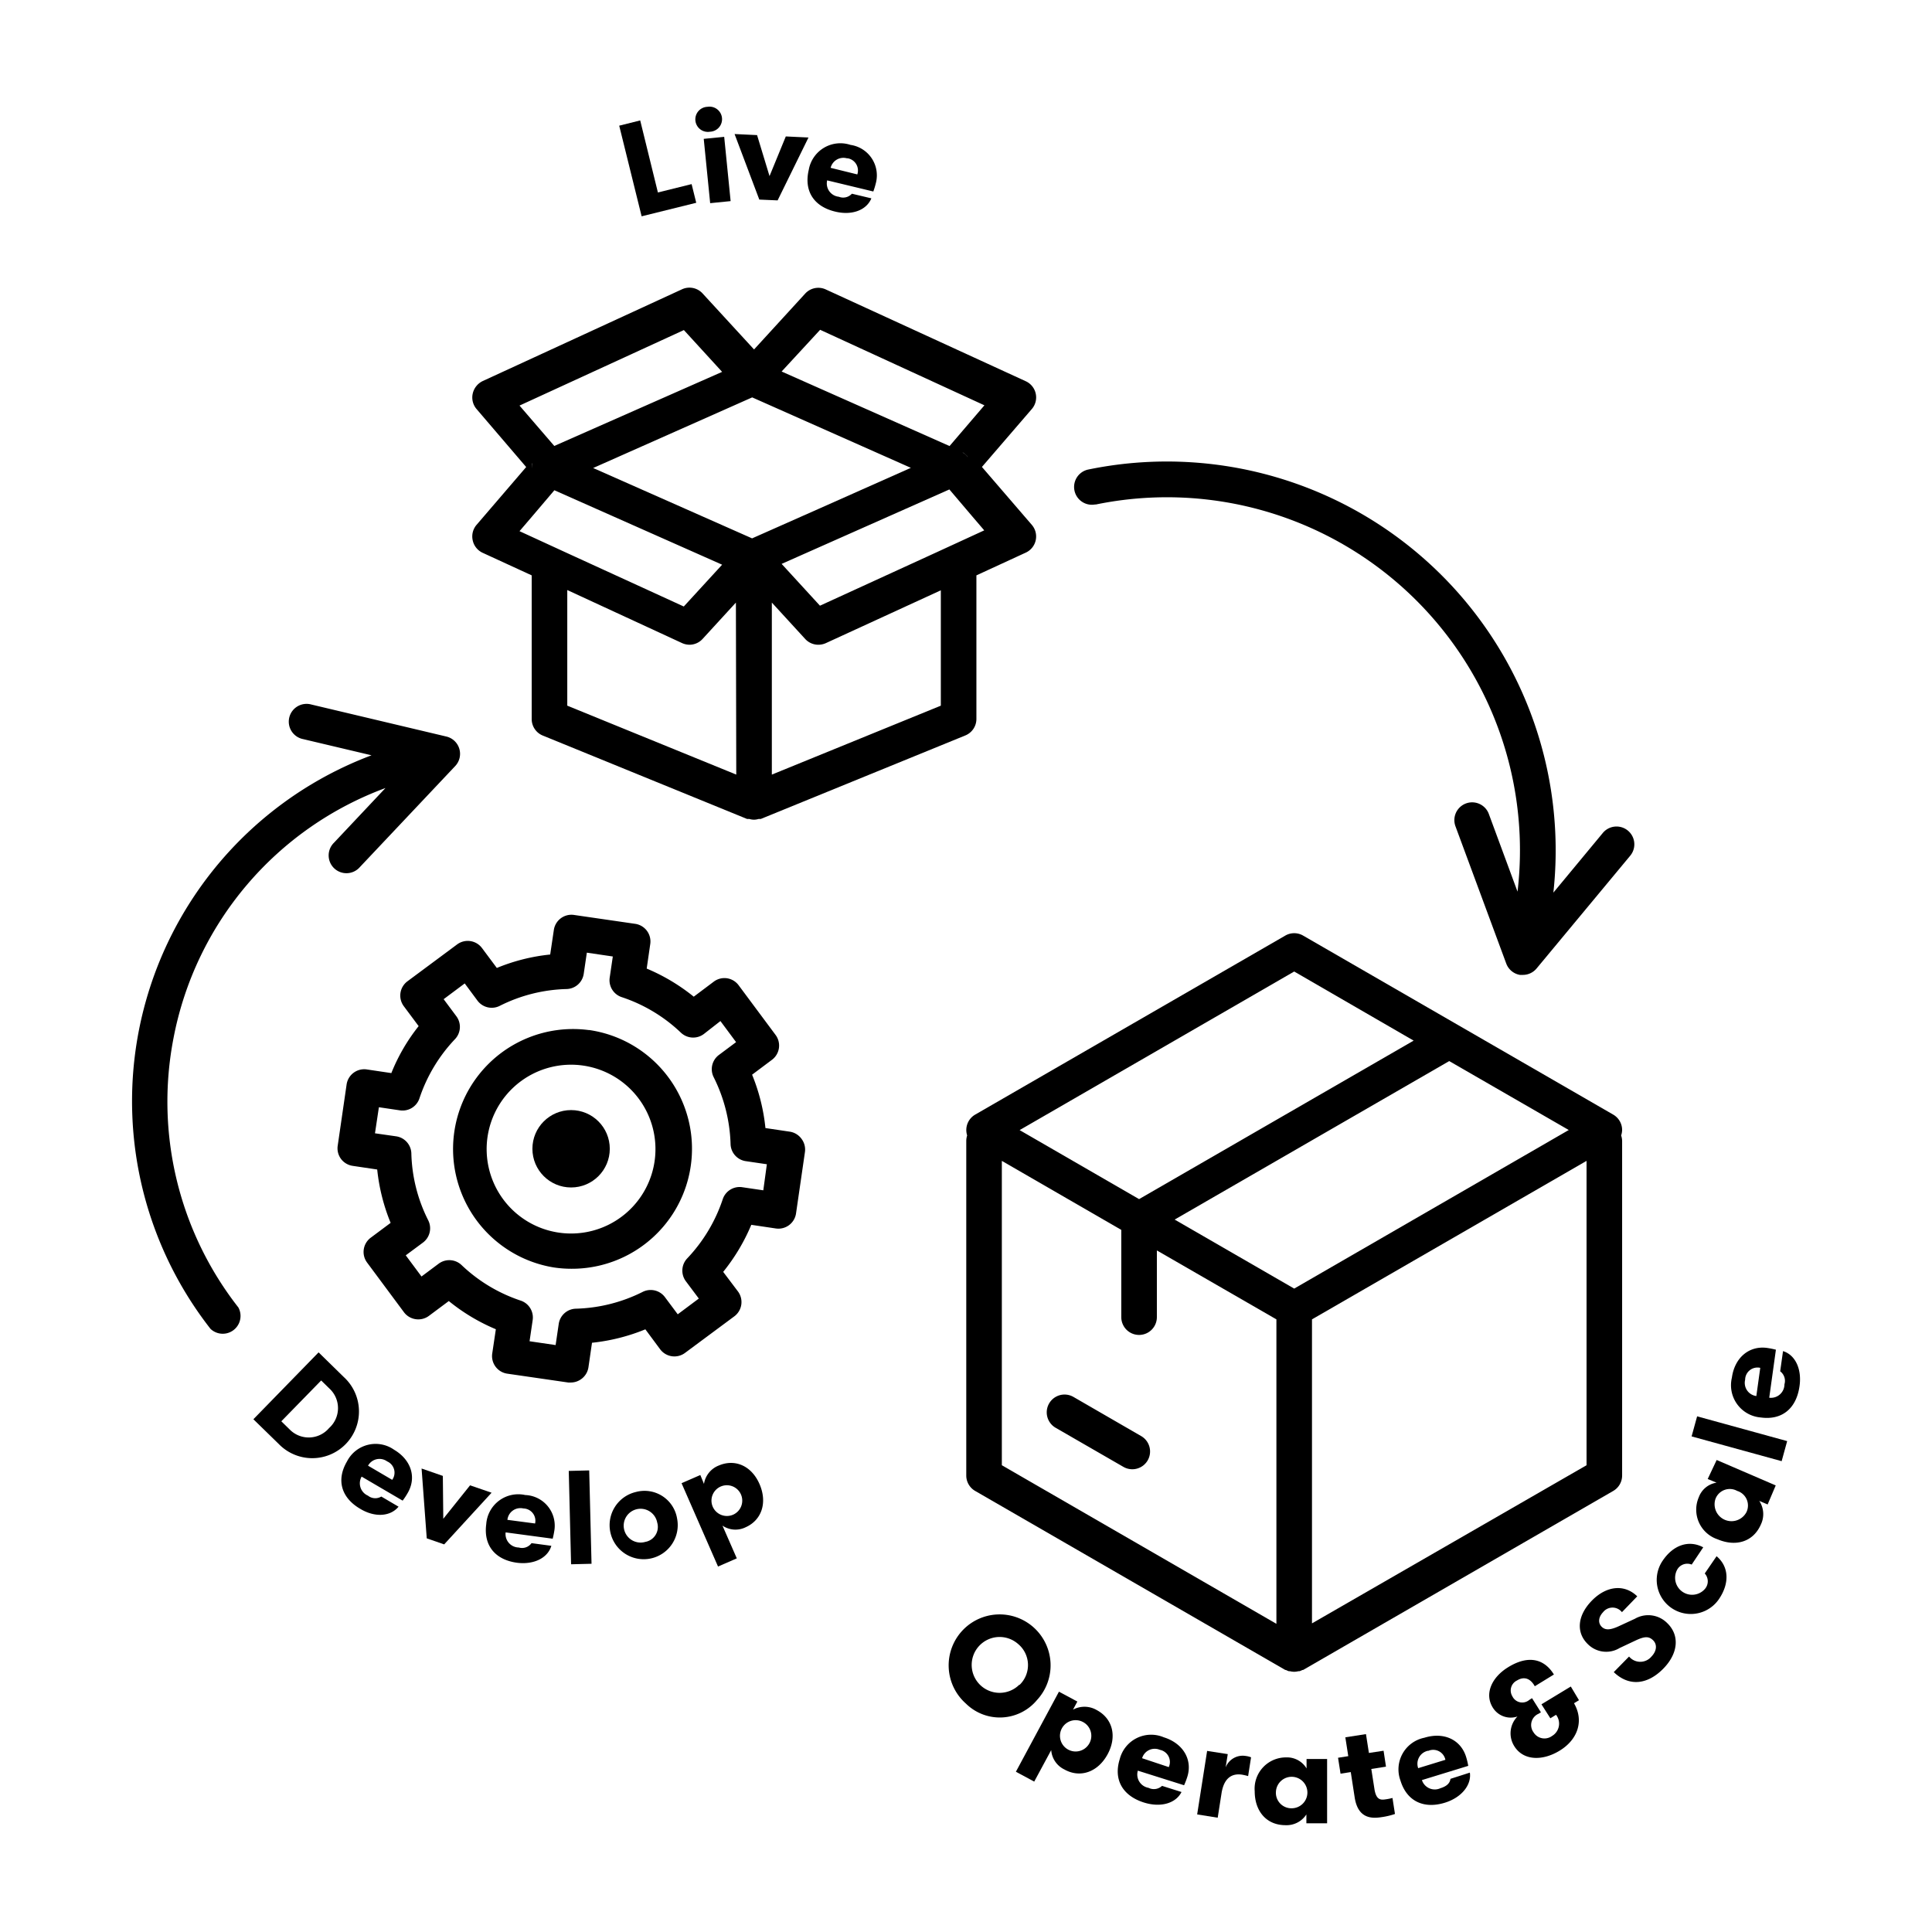 <svg id="Layer_1" data-name="Layer 1" xmlns="http://www.w3.org/2000/svg" viewBox="0 0 217.22 217.22"><title>ways-to-begin-transformation-journey</title><path d="M53.15,60.76a2,2,0,0,0,1.13,1.4l5.5,2.53V80.84A2,2,0,0,0,61,82.69l23,9.39.13,0,.12,0a1.82,1.82,0,0,0,.52.08,1.88,1.88,0,0,0,.52-.08l.12,0,.12,0,23-9.39a2,2,0,0,0,1.25-1.85V64.69l5.49-2.53A2,2,0,0,0,116,59L110.4,52.5,116,46a2,2,0,0,0-.7-3.15L92.86,32.55a2,2,0,0,0-2.34.47l-5.74,6.27L79,33a2,2,0,0,0-2.33-.47L54.28,42.84a2.07,2.07,0,0,0-1.13,1.41A2,2,0,0,0,53.59,46l5.57,6.51L53.59,59A2,2,0,0,0,53.15,60.76ZM82.78,87.09l-19-7.75v-13L76.7,72.31a2.09,2.09,0,0,0,.85.18A2,2,0,0,0,79,71.83l3.74-4.08Zm3.68-24.87a.32.32,0,0,0,0,.09,1.51,1.51,0,0,1,0,.3A1.67,1.67,0,0,0,86.46,62.22Zm19.32,17.12-19,7.75V67.75l3.74,4.08a2,2,0,0,0,1.49.66,2.08,2.08,0,0,0,.84-.18l12.93-5.94Zm4.88-19.71-1.37.63-4,1.84-13.1,6-4.31-4.7-1.35.6h0l1.35-.6h0l18.86-8.37h0l2.55,3Zm-2.45-8.77h0l.13.06,0,0,.12.1a1.07,1.07,0,0,1,.16.14l.13.12.09.13a1.54,1.54,0,0,0-.17-.19,1.61,1.61,0,0,0-.28-.24,1.64,1.64,0,0,0-.22-.14Zm1,1.22a1.91,1.91,0,0,1,.08.54h0A1.91,1.91,0,0,0,109.21,52.08Zm-17-15,18.47,8.49-3.92,4.58L87.88,41.77ZM102.41,52.6l4.07-1.81h0l-4.07,1.81,0,0h0L92,57.23l-7.44,3.3.81.36-.81-.36L76,56.74l-9.31-4.12h0l0,0-4.07-1.81h0l4.07,1.81,17.88-7.94Zm-44-7,18.48-8.49,4.3,4.7L62.32,50.14Zm1.45,6.52a1.91,1.91,0,0,0-.08.54h0A1.91,1.91,0,0,1,59.85,52.08Zm-.08,6,2.55-3h0l18.86,8.37h0l1.35.6h0l-1.35-.6-4.31,4.7-13.1-6-4-1.84-1.37-.63Z"/><path d="M181.38,125.32l-34.87-20.13a2,2,0,0,0-2,0l-34.87,20.13a2,2,0,0,0-.9,2.34,2.11,2.11,0,0,0-.1.61V165.9a2,2,0,0,0,1,1.73l34.87,20.13s.05,0,.07,0a2.33,2.33,0,0,0,.33.14l.13,0a1.83,1.83,0,0,0,.93,0l.13,0a1.64,1.64,0,0,0,.33-.14l.08,0,34.87-20.13a2,2,0,0,0,1-1.73V128.27a2.12,2.12,0,0,0-.11-.61,2,2,0,0,0,.11-.61A2,2,0,0,0,181.38,125.32Zm-35.87,19.56-13.44-7.76,30.87-17.82,13.44,7.75Zm0-35.65L158.94,117l-30.87,17.82-13.43-7.76Zm-32.87,21.29,13.43,7.76v9.81a2,2,0,0,0,4,0v-7.5l13.44,7.75v34.23l-30.87-17.83Zm34.87,52V148.34l30.87-17.82v34.22Z"/><path d="M128.3,161.46l-7.61-4.4a2,2,0,0,0-2,3.47l7.61,4.39a2,2,0,0,0,2.74-.73A2,2,0,0,0,128.3,161.46Z"/><path d="M66.17,115.81a13.49,13.49,0,0,0-3.92,26.69,13.17,13.17,0,0,0,2,.15,13.49,13.49,0,0,0,2-26.84Zm7.43,14.73a9.49,9.49,0,1,1-15-9,9.49,9.49,0,0,1,15,9Z"/><circle cx="64.21" cy="129.16" r="4.35"/><path d="M88.82,127.24l-2.76-.41a21.54,21.54,0,0,0-1.5-6l2.23-1.67a2,2,0,0,0,.41-2.8l-4.15-5.58a2,2,0,0,0-1.31-.79,2,2,0,0,0-1.49.38L78,112.06a21.82,21.82,0,0,0-5.29-3.16l.4-2.76a2,2,0,0,0-1.69-2.27l-6.88-1a2,2,0,0,0-2.27,1.69l-.41,2.76a21.39,21.39,0,0,0-6,1.51l-1.67-2.24a2,2,0,0,0-2.79-.41l-5.59,4.15a2,2,0,0,0-.41,2.8l1.67,2.24A21,21,0,0,0,44,120.65l-2.76-.41a2,2,0,0,0-2.27,1.69l-1,6.88a2,2,0,0,0,.37,1.49,2,2,0,0,0,1.31.78l2.76.41a21.65,21.65,0,0,0,1.51,6l-2.24,1.67a2,2,0,0,0-.41,2.79l4.15,5.59a2,2,0,0,0,1.32.78,2,2,0,0,0,1.48-.37l2.24-1.67a21.54,21.54,0,0,0,5.29,3.17l-.41,2.75A2,2,0,0,0,57,154.44l6.89,1,.29,0a2,2,0,0,0,1.19-.4,2,2,0,0,0,.79-1.31l.4-2.76a21.71,21.71,0,0,0,6-1.51l1.66,2.24a2,2,0,0,0,2.8.41L82.56,148a2,2,0,0,0,.41-2.8L81.31,143a21.82,21.82,0,0,0,3.16-5.29l2.76.41a2,2,0,0,0,2.27-1.69l1-6.89a2,2,0,0,0-.37-1.48A2,2,0,0,0,88.82,127.24Zm-3,6.59-2.38-.35a2,2,0,0,0-2.18,1.35,17.83,17.83,0,0,1-4,6.66,2,2,0,0,0-.15,2.56L78.57,146l-2.37,1.77-1.44-1.93a2,2,0,0,0-2.5-.59,17.76,17.76,0,0,1-7.52,1.89,2,2,0,0,0-1.92,1.71l-.35,2.38-2.93-.43.35-2.38a2,2,0,0,0-1.35-2.19,17.72,17.72,0,0,1-6.65-4,2,2,0,0,0-2.57-.15l-1.93,1.44-1.77-2.38,1.93-1.43a2,2,0,0,0,.6-2.5,17.62,17.62,0,0,1-1.9-7.52,2,2,0,0,0-1.71-1.93l-2.38-.34.44-2.93,2.37.35a2,2,0,0,0,2.19-1.35,17.83,17.83,0,0,1,4-6.66,2,2,0,0,0,.15-2.57l-1.43-1.92,2.37-1.77,1.43,1.93a2,2,0,0,0,2.51.59,17.68,17.68,0,0,1,7.51-1.89,2,2,0,0,0,1.93-1.71l.35-2.38,2.92.43-.35,2.38a2,2,0,0,0,1.35,2.19,17.68,17.68,0,0,1,6.66,4,2,2,0,0,0,2.57.15L81,114.8l1.76,2.37-1.93,1.44a2,2,0,0,0-.59,2.5,17.92,17.92,0,0,1,1.9,7.52,2,2,0,0,0,1.7,1.92l2.38.35Z"/><path d="M19.51,116.71A37.47,37.47,0,0,1,43.34,88.6l-5.79,6.15a2,2,0,1,0,2.91,2.74L51.18,86.13a2,2,0,0,0,.46-1.95,2,2,0,0,0-1.46-1.37L35,79.21a2,2,0,1,0-.92,3.89l7.69,1.82a41.55,41.55,0,0,0-18.1,64.49A2,2,0,0,0,26.8,147,37.53,37.53,0,0,1,19.51,116.71Z"/><path d="M123.17,56.73a39.69,39.69,0,0,1,47.45,43.52l-3.24-8.77a2,2,0,0,0-3.75,1.39l5.72,15.46a2,2,0,0,0,1.54,1.28l.33,0a2,2,0,0,0,1.54-.72l10.53-12.68a2,2,0,1,0-3.08-2.56l-5.56,6.71a43.72,43.72,0,0,0-52.29-47.57,2,2,0,1,0,.81,3.92Z"/><path d="M38.65,154.82l-2.83-2.77-7.33,7.52,2.83,2.76a5.25,5.25,0,1,0,7.33-7.51ZM37,160.56a3,3,0,0,1-4.44.15l-.93-.91,4.48-4.59.93.91A3,3,0,0,1,37,160.56Z"/><path d="M44.31,163a3.61,3.61,0,0,0-5.3,1.32c-1.22,2.08-.64,4.08,1.49,5.32,1.65,1,3.4.87,4.31-.24l-1.94-1.14a1.31,1.31,0,0,1-1.5-.1,1.51,1.51,0,0,1-.71-2.14l4.61,2.7a7.43,7.43,0,0,0,.55-.83C46.86,166.14,46.25,164.15,44.31,163Zm-.22,3.38-2.71-1.59a1.47,1.47,0,0,1,2.15-.48A1.38,1.38,0,0,1,44.09,166.39Z"/><polygon points="52.85 167 49.84 170.76 49.79 165.94 47.4 165.11 47.98 172.96 49.94 173.64 55.27 167.83 52.85 167"/><path d="M59.05,168.09a3.61,3.61,0,0,0-4.38,3.27c-.32,2.4,1,4,3.43,4.34,1.91.25,3.48-.52,3.89-1.9l-2.23-.3a1.31,1.31,0,0,1-1.43.49,1.51,1.51,0,0,1-1.48-1.7l5.29.71a9.65,9.65,0,0,0,.2-1A3.45,3.45,0,0,0,59.05,168.09Zm-2,2.79a1.47,1.47,0,0,1,1.79-1.28,1.38,1.38,0,0,1,1.32,1.69Z"/><rect x="64.07" y="165.35" width="2.3" height="10.5" transform="translate(-4.23 1.68) rotate(-1.43)"/><path d="M71.49,167.75a3.83,3.83,0,1,0,4.64,3A3.71,3.71,0,0,0,71.49,167.75Zm1.06,5.61a1.9,1.9,0,1,1,1.34-2.18A1.71,1.71,0,0,1,72.55,173.36Z"/><path d="M80.82,164.77a2.66,2.66,0,0,0-1.67,2.07l-.41-1-2.11.92,4.1,9.37,2.11-.92-1.61-3.68a2.59,2.59,0,0,0,2.59.19c1.82-.8,2.48-2.77,1.58-4.85S82.63,164,80.82,164.77Zm1.63,5.52a1.74,1.74,0,0,1-2.36-1,1.73,1.73,0,1,1,2.36,1Z"/><path d="M116.59,191.14a5.73,5.73,0,1,0-8,.39A5.43,5.43,0,0,0,116.59,191.14Zm-2-1.71a3.14,3.14,0,1,1-.13-4.6A3.09,3.09,0,0,1,114.64,189.43Z"/><path d="M123.33,192.28a2.74,2.74,0,0,0-2.69-.06l.49-.91-2.07-1.11-4.84,9,2.06,1.11,1.91-3.54a2.63,2.63,0,0,0,1.49,2.18c1.79,1,3.77.28,4.85-1.71S125.11,193.24,123.33,192.28Zm-.91,3.83a1.76,1.76,0,1,1-.64-2.49A1.75,1.75,0,0,1,122.42,196.11Z"/><path d="M130.85,195.33a3.64,3.64,0,0,0-4.95,2.44c-.73,2.31.31,4.13,2.71,4.89,1.87.59,3.58.11,4.23-1.18l-2.19-.69a1.34,1.34,0,0,1-1.52.22,1.52,1.52,0,0,1-1.2-1.93l5.2,1.64a8.54,8.54,0,0,0,.36-.94C134.11,197.83,133,196,130.85,195.33Zm.56,3.35-3-1a1.48,1.48,0,0,1,2-.94A1.39,1.39,0,0,1,131.41,198.68Z"/><path d="M137.8,198.72l.24-1.5-2.32-.36L134.6,204l2.31.37.43-2.75c.27-1.72,1.17-2.26,2.3-2.09a7,7,0,0,1,.69.16l.33-2.11a2.28,2.28,0,0,0-.59-.15A2.06,2.06,0,0,0,137.8,198.72Z"/><path d="M146.9,198.83a2.56,2.56,0,0,0-2.31-1.24,3.52,3.52,0,0,0-3.52,3.81c0,2.17,1.26,3.81,3.47,3.81a2.65,2.65,0,0,0,2.34-1.21v1h2.33l0-7.23H146.9Zm-1.69,4.48a1.74,1.74,0,0,1-1.75-1.91,1.77,1.77,0,1,1,1.75,1.91Z"/><path d="M155.75,202.31c-.57.09-1,0-1.2-1.05l-.37-2.37,1.65-.26-.27-1.79-1.65.25-.33-2.12-2.32.36.33,2.12-1.15.18.28,1.79,1.15-.18.44,2.85c.37,2.38,1.9,2.39,3,2.22a8.07,8.07,0,0,0,1.53-.36l-.28-1.8A6.26,6.26,0,0,1,155.75,202.31Z"/><path d="M163.08,200c-.06.49-.43.84-1.12,1.05a1.52,1.52,0,0,1-2.09-.91l5.21-1.6a8.27,8.27,0,0,0-.24-1c-.6-1.95-2.51-2.84-4.7-2.16a3.63,3.63,0,0,0-2.68,4.82c.71,2.31,2.61,3.22,5,2.48,1.87-.58,3-2,2.8-3.38Zm-2.51-3.14a1.4,1.4,0,0,1,1.94,1l-3.06.94A1.49,1.49,0,0,1,160.57,196.84Z"/><path d="M176.61,189.62l-3.3,2,1,1.57.64-.39a1.61,1.61,0,0,1-.45,2.38,1.44,1.44,0,0,1-2.08-.41,1.38,1.38,0,0,1,.57-2.09l.26-.16-1-1.59-.3.19a1.23,1.23,0,0,1-1.91-.4,1.25,1.25,0,0,1,.52-1.78c.89-.54,1.57-.13,2,.65l2.15-1.32c-1.05-1.72-2.82-2.25-5.13-.83-1.86,1.13-2.71,3-1.74,4.55a2.36,2.36,0,0,0,2.77,1,2.7,2.7,0,0,0-.39,3.28c1,1.69,3.18,1.77,5.17.54s2.73-3.32,1.58-5.31l.56-.34Z"/><path d="M183.82,182l-1.73.8c-1,.47-1.58.52-2,.11s-.41-1.06.15-1.65a1.35,1.35,0,0,1,2.12,0l1.72-1.78c-1.45-1.41-3.48-1.19-5.12.5s-1.76,3.6-.43,4.88a2.91,2.91,0,0,0,3.57.43l1.87-.88c.94-.43,1.41-.45,1.88,0s.46,1.18-.17,1.84a1.64,1.64,0,0,1-2.52,0L181.44,188c1.69,1.63,3.78,1.46,5.61-.43,1.65-1.71,1.81-3.72.4-5.08A3,3,0,0,0,183.82,182Z"/><path d="M191.67,176.91a1.31,1.31,0,0,1,0,1.76,1.91,1.91,0,0,1-3.14-2.11,1.3,1.3,0,0,1,1.67-.65l1.3-1.94c-1.59-.85-3.36-.3-4.58,1.53a3.83,3.83,0,1,0,6.36,4.27c1.23-1.83,1.07-3.67-.28-4.8Z"/><path d="M192,166.29l1,.41a2.53,2.53,0,0,0-2,1.64,3.51,3.51,0,0,0,2.12,4.73c2,.85,4,.33,4.87-1.69a2.69,2.69,0,0,0-.19-2.63l.94.4.91-2.14-6.64-2.86Zm3.36,1.35a1.72,1.72,0,0,1,1,2.37,1.9,1.9,0,0,1-3.48-1.5A1.72,1.72,0,0,1,195.34,167.64Z"/><rect x="194.39" y="156.5" width="2.34" height="10.5" transform="translate(-12.26 307.42) rotate(-74.62)"/><path d="M200.47,151.91l-.32,2.27a1.34,1.34,0,0,1,.48,1.46,1.52,1.52,0,0,1-1.71,1.51l.75-5.4c-.41-.1-.6-.14-1-.2-2-.27-3.64,1.08-3.95,3.35a3.64,3.64,0,0,0,3.24,4.47c2.39.33,4-1,4.36-3.49C202.61,153.94,201.85,152.33,200.47,151.91Zm-3,5.05a1.49,1.49,0,0,1-1.26-1.83,1.39,1.39,0,0,1,1.7-1.34Z"/><polygon points="78.28 22.8 77.76 20.7 73.97 21.64 71.98 13.54 69.62 14.13 72.14 24.32 78.28 22.8"/><path d="M79.82,14.81a1.41,1.41,0,1,0-.28-2.8,1.41,1.41,0,1,0,.28,2.8Z"/><rect x="79.08" y="15.43" width="2.3" height="7.23" transform="matrix(1, -0.1, 0.1, 1, -1.5, 8.09)"/><polygon points="87.43 22.53 90.9 15.46 88.35 15.34 86.52 19.8 85.12 15.19 82.59 15.07 85.37 22.44 87.43 22.53"/><path d="M93.9,23.79c1.87.46,3.52-.15,4.07-1.49l-2.19-.52a1.32,1.32,0,0,1-1.47.34A1.5,1.5,0,0,1,93,20.28l5.19,1.25c.14-.4.2-.59.3-1a3.46,3.46,0,0,0-2.87-4.24,3.61,3.61,0,0,0-4.69,2.81C90.37,21.48,91.51,23.22,93.9,23.79Zm1.36-6a1.39,1.39,0,0,1,1.13,1.82l-3-.74A1.48,1.48,0,0,1,95.26,17.81Z"/></svg>